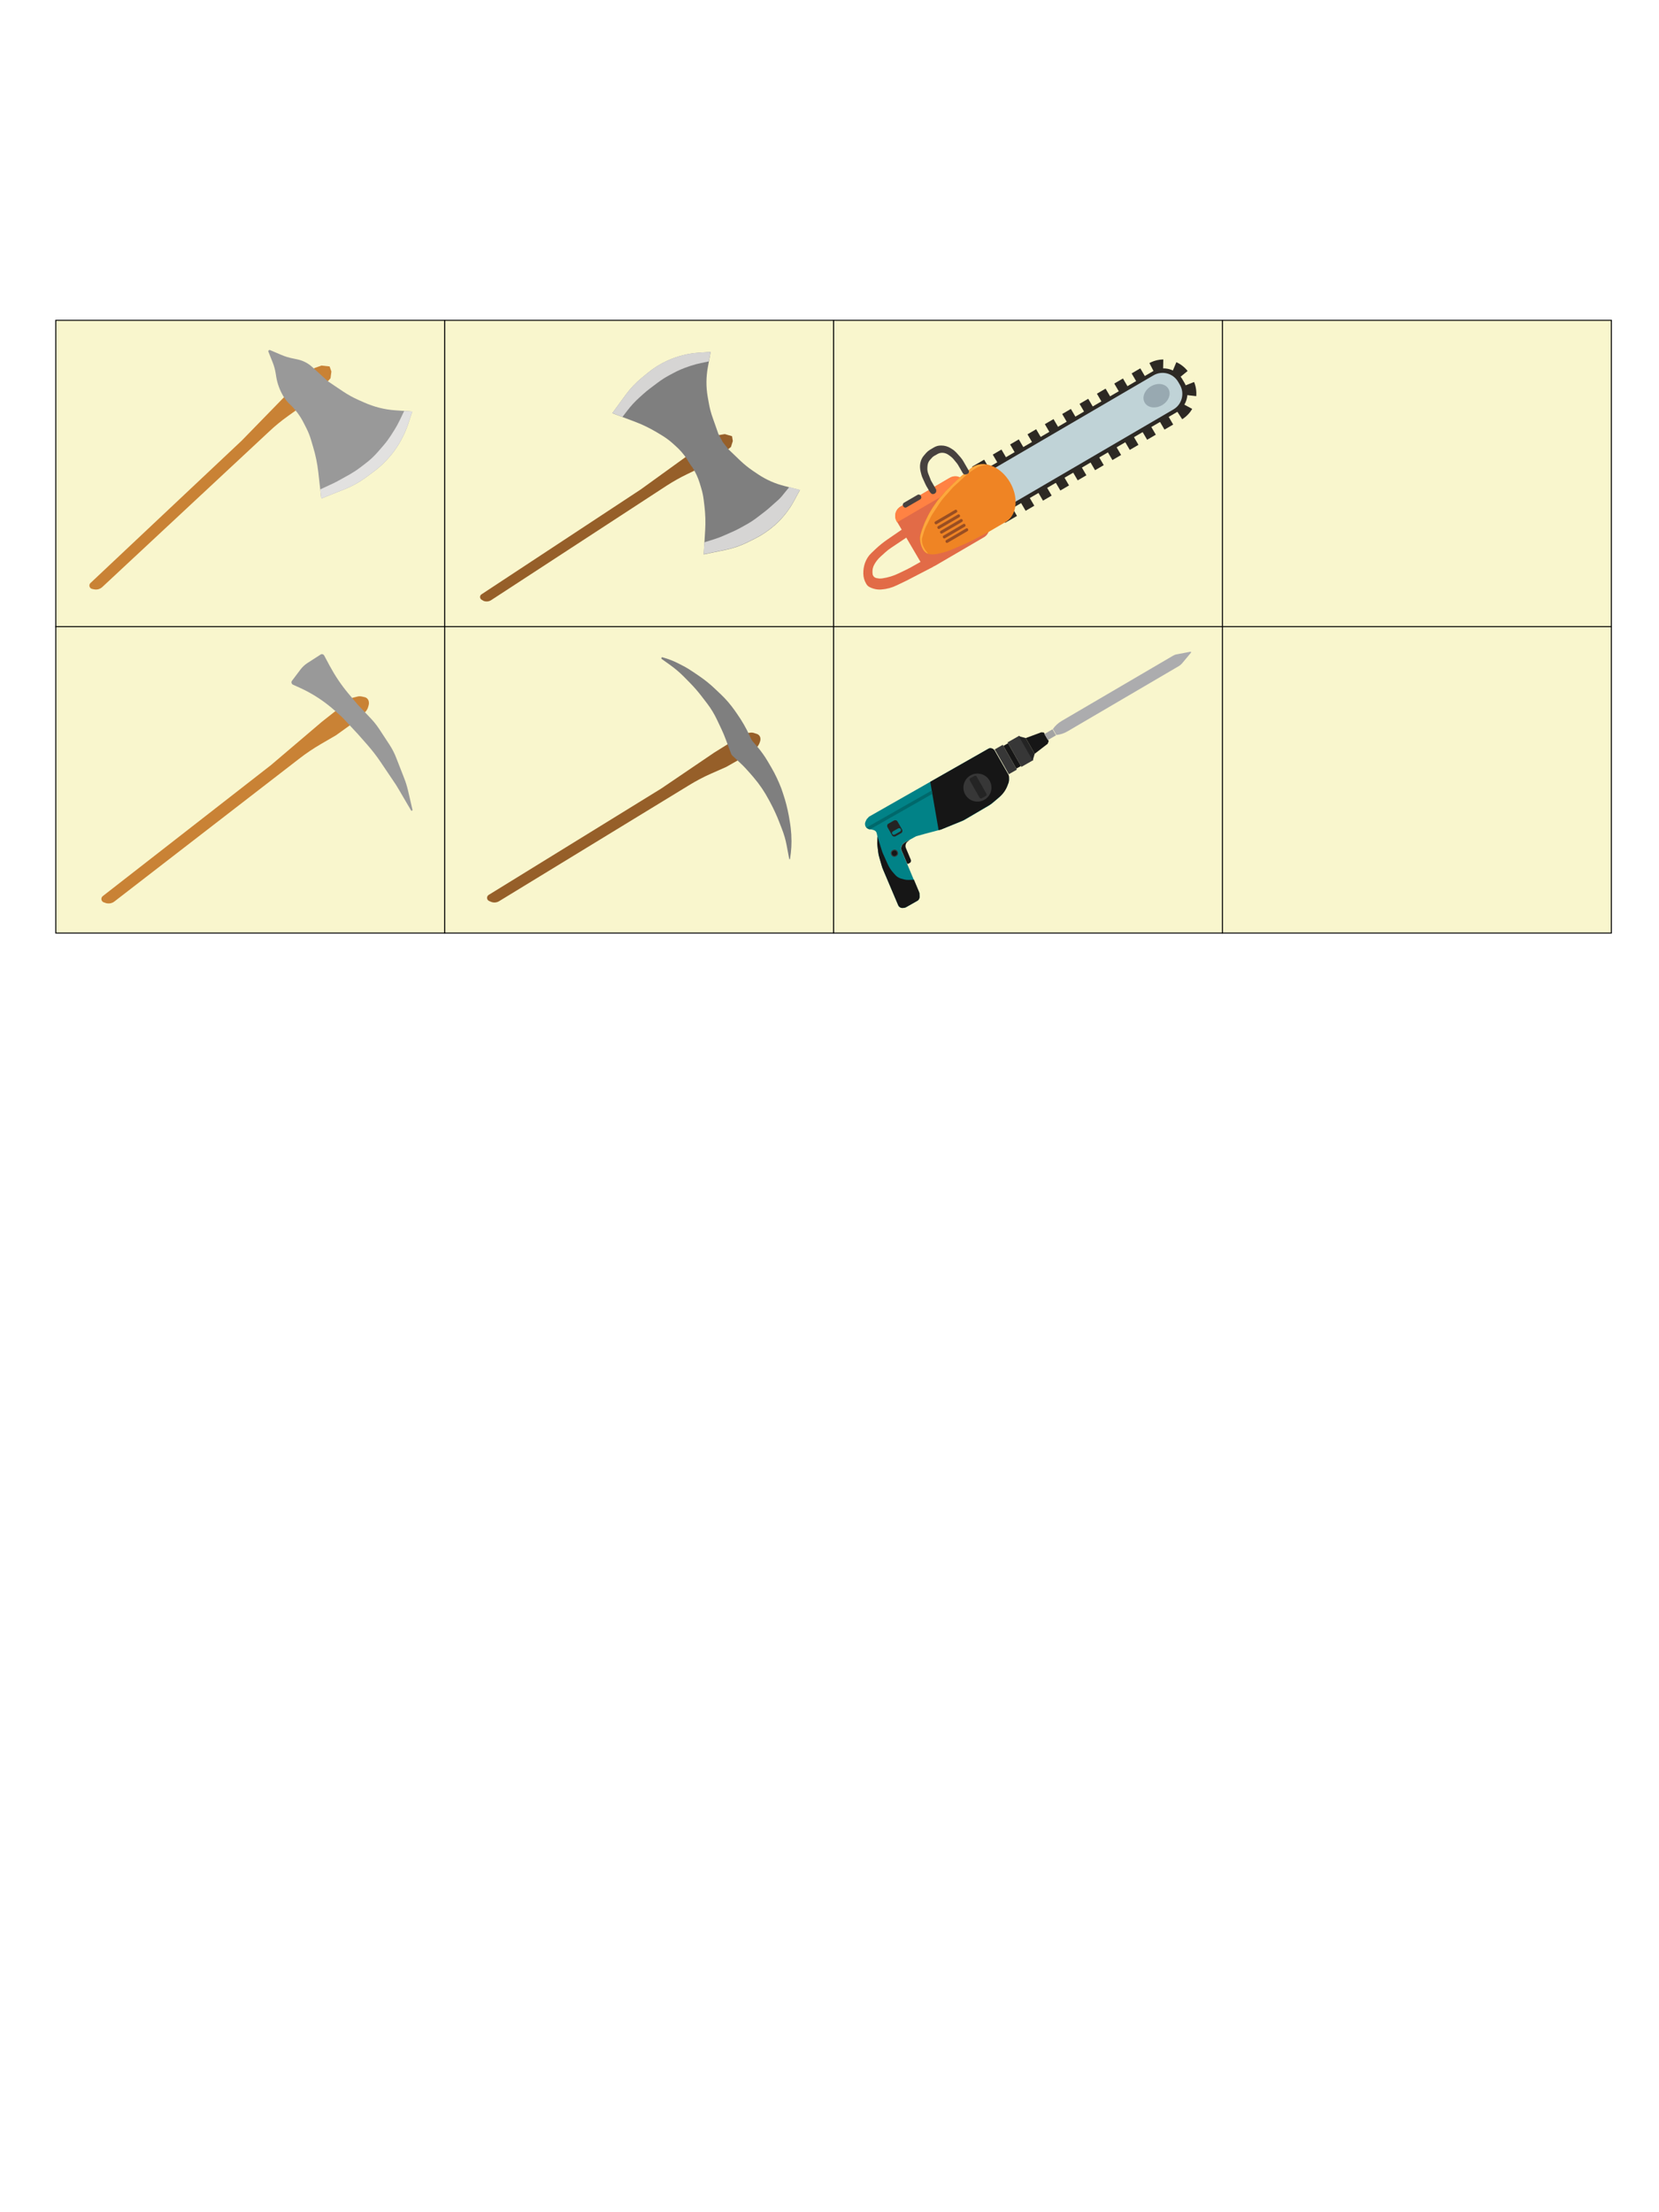 <?xml version="1.0" encoding="utf-8"?>
<!-- Generator: Adobe Illustrator 21.1.0, SVG Export Plug-In . SVG Version: 6.00 Build 0)  -->
<svg version="1.1" id="game" xmlns="http://www.w3.org/2000/svg" xmlns:xlink="http://www.w3.org/1999/xlink" x="0px" y="0px"
	 viewBox="0 0 1668 2224" style="enable-background:new 0 0 1668 2224;" xml:space="preserve">
<style type="text/css">
	.st0{fill:#5C7552;}
	.st1{fill:#E2CA96;}
	.st2{fill:#6F8763;}
	.st3{fill:#EAD7A2;}
	.st4{fill:#F9F2EF;}
	.st5{fill:#382C26;}
	.st6{fill:#936F5F;}
	.st7{fill:#7C655C;}
	.st8{fill:#F9A182;}
	.st9{fill:#DBC697;}
	.st10{fill:#8C7857;}
	.st11{fill:#635872;}
	.st12{fill:#6B7F60;}
	.st13{fill:#755D3F;}
	.st14{fill:#C9B8A7;}
	.st15{fill:url(#gradient4_1_);}
	.st16{fill:url(#gradient5_1_);}
	.st17{fill:#66E2FF;}
	.st18{fill:none;stroke:#B28052;stroke-miterlimit:10;}
	.st19{fill:#96735C;}
	.st20{fill:#825D49;stroke:#BF8A5E;stroke-miterlimit:10;}
	.st21{fill:#AD7D5C;stroke:#B28052;stroke-miterlimit:10;}
	.st22{fill:#BC8864;stroke:#B28052;stroke-miterlimit:10;}
	.st23{fill:#A37B61;}
	.st24{fill:#BC8866;}
	.st25{fill:#E0A57E;stroke:#B28052;stroke-miterlimit:10;}
	.st26{fill:#D19A7C;stroke:#B28052;stroke-miterlimit:10;}
	.st27{fill:#F4DBCE;}
	.st28{fill:#DBC7BF;}
	.st29{fill:#8E684F;stroke:#BF8A5E;stroke-miterlimit:10;}
	.st30{fill:#AD753E;}
	.st31{fill:#966636;}
	.st32{fill:#A87339;}
	.st33{fill:#BC8651;}
	.st34{fill:#AA7A4F;}
	.st35{fill:#C99465;}
	.st36{fill:none;stroke:#634B2A;stroke-miterlimit:10;}
	.st37{fill:#B28052;}
	.st38{fill:#96674D;stroke:#A57758;stroke-width:3;stroke-miterlimit:10;}
	.st39{fill:none;stroke:#A57758;stroke-width:3;stroke-miterlimit:10;}
	.st40{fill:#00CFFF;}
	.st41{fill:#03CDE2;}
	.st42{fill:#00DBFF;}
	.st43{fill:#00E7FF;}
	.st44{fill:#00F3FF;}
	.st45{fill:#2EFFF9;}
	.st46{fill:#78FFF8;}
	.st47{fill:#FFF0BF;}
	.st48{fill:#F7E4A6;}
	.st49{fill:#BCCC60;}
	.st50{fill:url(#sea_1_);}
	.st51{fill:#D6C8A3;}
	.st52{fill:#D3C7A7;}
	.st53{fill:#DBCDAF;}
	.st54{fill:#98958C;}
	.st55{fill:#C2BEB5;}
	.st56{fill:#ACA7A1;}
	.st57{fill:#ADA8A2;}
	.st58{fill:#D3CAB2;}
	.st59{fill:#8D8880;}
	.st60{fill:#99968D;}
	.st61{fill:#C2BDB3;}
	.st62{fill:#DDCFAF;}
	.st63{fill:#CCBFA6;}
	.st64{fill:#9B988F;}
	.st65{fill:#8B877E;}
	.st66{fill:#B9B2AA;}
	.st67{fill:#C3BFB6;}
	.st68{fill:#CED18B;}
	.st69{fill:#C6BBA5;}
	.st70{fill:#CEC2AA;}
	.st71{fill:#CCC1AA;}
	.st72{fill:#C4BFB3;}
	.st73{fill:#99968B;}
	.st74{fill:#969089;}
	.st75{fill:#939189;}
	.st76{fill:#B7B5AB;}
	.st77{fill:#C9BDA6;}
	.st78{fill:#C6BBA7;}
	.st79{fill:#BAB3A6;}
	.st80{fill:#9E9C95;}
	.st81{fill:#CCC0A8;}
	.st82{fill:#A5A299;}
	.st83{fill:#C4BCA9;}
	.st84{fill:#B5AD9E;}
	.st85{fill:#9A978E;}
	.st86{fill:#8D877F;}
	.st87{fill:#B8B1AA;}
	.st88{fill:#C3BFB4;}
	.st89{fill:#C5BEB6;}
	.st90{fill:#B5B3AC;}
	.st91{fill:#D5D1C6;}
	.st92{fill:#BCB4B1;}
	.st93{fill:#999793;}
	.st94{fill:#8E8E87;}
	.st95{fill:#A3A19D;}
	.st96{fill:#B5B4B1;}
	.st97{fill:#A8A7A7;}
	.st98{fill:#A09D97;}
	.st99{fill:#D3CFC3;}
	.st100{fill:#ADAAA6;}
	.st101{fill:#B2B1AF;}
	.st102{fill:#9B978F;}
	.st103{fill:#AAA7A0;}
	.st104{fill:#CCC8C4;}
	.st105{fill:#D3D0CD;}
	.st106{fill:#C9C3BD;}
	.st107{fill:#B2AFA8;}
	.st108{fill:#999692;}
	.st109{fill:#898683;}
	.st110{fill:#A3A29B;}
	.st111{fill:#B2AEAA;}
	.st112{fill:#D6D0C9;}
	.st113{fill:#918D87;}
	.st114{fill:#DBD5C6;}
	.st115{fill:#B7B3AE;}
	.st116{fill:#C4C1BB;}
	.st117{fill:#9B9891;}
	.st118{fill:#D8D5CB;}
	.st119{fill:#939089;}
	.st120{fill:#A8A6A0;}
	.st121{fill:#D8D5D0;}
	.st122{fill:#A8A49B;}
	.st123{fill:#96928A;}
	.st124{fill:#CEC8C2;}
	.st125{fill:#C4996C;}
	.st126{fill:#B7845A;}
	.st127{fill:#D5A776;}
	.st128{fill:#477F16;}
	.st129{fill:#436818;}
	.st130{fill:#AA7B43;}
	.st131{fill:#B79056;}
	.st132{fill:#AD9655;}
	.st133{fill:#DD9D68;}
	.st134{fill:#C18B59;stroke:#A87848;stroke-miterlimit:10;}
	.st135{fill:#B28056;}
	.st136{fill:#AD7D59;}
	.st137{fill:#AA7D5C;}
	.st138{fill:#DDCBBF;}
	.st139{fill:#DBDAD9;}
	.st140{fill:#D8A380;}
	.st141{fill:#CE987A;}
	.st142{fill:#CC9D85;}
	.st143{fill:#C6977F;}
	.st144{fill:#C19784;}
	.st145{fill:#C69B8B;}
	.st146{fill:#B7958B;}
	.st147{fill:#AF8958;}
	.st148{fill:#967A60;}
	.st149{fill:#C9D1D3;}
	.st150{fill:#635C55;}
	.st151{fill:#65868F;}
	.st152{fill:#6CC1A0;}
	.st153{fill:#EFCE8E;}
	.st154{fill:#60523B;}
	.st155{fill:#EFC58E;}
	.st156{fill:#6D5D41;}
	.st157{fill:#E8C192;}
	.st158{fill:#EFCA7F;}
	.st159{fill:#FFFFFF;}
	.st160{fill:#E5C57C;}
	.st161{fill:#59585E;}
	.st162{fill:#6FC9A9;}
	.st163{fill:#686770;}
	.st164{fill:#86D1B1;}
	.st165{fill:#2D2924;}
	.st166{fill:none;stroke:#2D2924;stroke-width:18;stroke-miterlimit:10;}
	.st167{fill:none;stroke:#2D2924;stroke-width:18;stroke-miterlimit:10;stroke-dasharray:8.839,8.839;}
	.st168{fill:none;stroke:#2D2924;stroke-width:18;stroke-miterlimit:10;stroke-dasharray:9.961,9.961;}
	.st169{fill:#C0D3D7;}
	.st170{fill:#98A9B1;}
	.st171{fill:#E26B47;}
	.st172{fill:#FF8243;}
	.st173{fill:#47413F;}
	.st174{fill:#EF8424;}
	.st175{fill:#FDA83D;}
	.st176{fill:#994E22;}
	.st177{fill:#965F29;}
	.st178{fill:#7F7F7F;}
	.st179{fill:#D6D5D4;}
	.st180{fill:#C98235;}
	.st181{fill:#999999;}
	.st182{fill:#E2E1E0;}
	.st183{fill:#D98D31;}
	.st184{fill:#B5B5B5;}
	.st185{fill:#7F6752;}
	.st186{fill:#777770;}
	.st187{fill:#F29575;}
	.st188{fill:#3F3831;}
	.st189{fill:url(#gradient_1_);}
	.st190{fill:#997933;}
	.st191{fill:#937334;}
	.st192{fill:#A9DB52;}
	.st193{fill:#96C639;}
	.st194{fill:#82B71C;}
	.st195{fill:#B6E55C;}
	.st196{fill:#90C125;}
	.st197{fill:#A9D146;}
	.st198{fill:#8E7036;}
	.st199{fill:#846939;}
	.st200{fill:#78A038;stroke:#81AD2B;stroke-width:3;stroke-miterlimit:10;}
	.st201{fill:#658E30;}
	.st202{fill:#85AA44;}
	.st203{fill:#7EAF31;}
	.st204{fill:#018287;}
	.st205{fill:#161616;}
	.st206{fill:#00686B;}
	.st207{fill:#161616;stroke:#373737;stroke-miterlimit:10;}
	.st208{fill:none;stroke:#D98D31;stroke-miterlimit:10;}
	.st209{fill:#242424;}
	.st210{fill:#373737;}
	.st211{fill:#A3A3A3;}
	.st212{fill:#ACACAE;}
	.st213{fill:url(#gradient2_1_);}
	.st214{fill:url(#gradient3_1_);}
	.st215{fill:#B67D56;}
	.st216{fill:#83492A;}
	.st217{fill:#9C6038;}
	.st218{fill:#683920;}
	.st219{fill:#563119;}
	.st220{fill:#CC9E75;}
	.st221{fill:#633A23;}
	.st222{fill:#F9F6CD;}
	.st223{fill:none;stroke:#000000;stroke-miterlimit:10;}
	.st224{fill:#A59D58;}
	.st225{fill:#CCA962;}
	.st226{fill:none;stroke:#EFCF97;stroke-miterlimit:10;}
	.st227{fill:#EFCF97;}
	.st228{fill:#846431;}
	.st229{fill:#FFF980;stroke:#000000;stroke-miterlimit:10;}
	.st230{fill:#75634C;}
	.st231{fill:#7A6A59;}
	.st232{fill:#FFF980;stroke:#FFF980;stroke-miterlimit:10;}
	.st233{fill:#EDFF85;stroke:#EDFF85;stroke-miterlimit:10;}
	.st234{fill:#EDFF85;stroke:#000000;stroke-miterlimit:10;}
	.st235{fill:none;stroke:#2D2924;stroke-width:18;stroke-miterlimit:10;stroke-dasharray:9.913,9.913;}
	.st236{fill:#F9F6CD;stroke:#000000;stroke-miterlimit:10;}
	.st237{fill:none;stroke:#2D2924;stroke-width:18;stroke-miterlimit:10;stroke-dasharray:12.512,12.512;}
	.st238{fill:none;stroke:#2D2924;stroke-width:18;stroke-miterlimit:10;stroke-dasharray:10.108,10.108;}
</style>
<g id="bag">
	<rect x="1229.1" y="630" class="st236" width="391" height="308"/>
	<g id="perf_x5F_bag">
		<rect x="838.1" y="630" class="st236" width="391" height="308"/>
		<g id="perforator-pick">
			<path class="st204" d="M993.8,752.7l-119.5,68c-0.4,0.2-0.8,0.5-1.1,0.9l-1.3,1.4c-0.4,0.4-0.7,0.8-0.9,1.3l-0.9,2
				c-0.2,0.5-0.4,1.1-0.4,1.7l0,0.4c0,0.9,0.2,1.8,0.6,2.6l0,0c0.4,0.7,1,1.3,1.8,1.8l0.5,0.3c0.6,0.3,1.2,0.5,1.9,0.6l1.5,0.2
				c0.2,0,0.3,0,0.5,0.1l1.6,0.4c0.7,0.2,1.4,0.5,2,1l0,0c0.7,0.6,1.2,1.5,1.4,2.4l0.7,3.2l-0.2,7.2l1.3,11.1l3.8,13l16.1,38
				c0.3,0.7,0.7,1.2,1.3,1.6l0,0c1.1,0.8,2.5,1.1,3.9,0.9l0.8-0.1c0.7-0.1,1.3-0.3,1.9-0.7l11.2-6.4c0.7-0.4,1.3-1,1.7-1.8l0,0
				c0.3-0.7,0.5-1.5,0.5-2.3l-0.1-2.8c0-0.6-0.1-1.2-0.4-1.7l-17.8-42.5c-0.3-0.6-0.3-1.3-0.3-2l0,0c0.2-1.5,0.9-2.9,1.9-4l0.9-1
				l11.5-6.3c0.5-0.3,1.1-0.5,1.7-0.7l7.5-2.1L946,834l21.2-8.5c0.8-0.3,1.6-0.7,2.3-1.1l24.4-14.3c1.5-0.9,2.8-1.8,4.1-2.9l5.3-4.5
				c4.6-3.9,8.1-8.9,10.2-14.6l0.1-0.2c0.5-1.3,0.7-2.7,0.8-4.1l0-0.8c0-1.8-0.4-3.6-1.3-5.2l-13.2-23.1c-0.4-0.6-0.9-1.2-1.6-1.5
				l-0.5-0.3c-0.4-0.2-0.8-0.4-1.2-0.4l0,0C995.7,752.1,994.7,752.2,993.8,752.7z"/>
			<path class="st205" d="M943.7,834.6l-8.4-48.6l58.5-33.3c0.9-0.5,1.9-0.7,2.9-0.5l0,0c0.4,0.1,0.8,0.2,1.2,0.4l0.5,0.3
				c0.6,0.4,1.2,0.9,1.6,1.5l13.7,24c0.6,1,0.9,2.1,0.8,3.3l0,2.6c0,0.9-0.2,1.8-0.5,2.6l-1.1,3c-1.6,4.3-4.3,8.1-7.8,11.1l-7,5.9
				c-1.3,1.1-2.6,2-4.1,2.9l-23.5,13.8c-1.4,0.8-2.9,1.5-4.4,2.1L946,834L943.7,834.6z"/>
			<polygon class="st206" points="874.8,833.7 937.4,798.1 936.8,794.7 871,832.1 873.5,833.6 			"/>
			<path class="st205" d="M882.2,840.9l4.3,13.8c0.5,1.7,1.1,3.3,1.9,4.9l4.1,9.1c1.5,3.4,3.6,6.5,6.1,9.2l1.8,2
				c1.5,1.6,3.5,2.8,5.6,3.4l3,0.8c1.4,0.4,2.8,0.5,4.3,0.5l5.6-0.2l5.2,12.4c0.3,0.6,0.4,1.3,0.4,1.9l0.1,2.9
				c0,0.7-0.1,1.3-0.4,1.9l-0.2,0.4c-0.3,0.7-0.8,1.2-1.5,1.6l-11.3,6.4c-0.7,0.4-1.4,0.6-2.1,0.7l-1.5,0.2
				c-0.8,0.1-1.7-0.1-2.4-0.5l-0.6-0.4c-0.7-0.5-1.2-1.1-1.5-1.8l-15.1-35.6c-0.6-1.5-1.2-3-1.6-4.5l-2.2-7.6
				c-0.6-2.1-1-4.2-1.3-6.3l-0.8-6.7c-0.1-0.8-0.1-1.6-0.1-2.5L882.2,840.9z"/>
			
				<ellipse transform="matrix(0.869 -0.494 0.494 0.869 -306.263 557.217)" class="st207" cx="899.9" cy="857.4" rx="3.1" ry="3.1"/>
			<path class="st205" d="M906.1,852.2l0.1-0.4c0.2-1,0.6-2,1.3-2.8l1-1.1c0.3-0.3,0.6-0.5,0.9-0.7l5.3-2.9l-2.5,2.1
				c-1,0.8-1.6,2-1.7,3.3l-0.1,0.7c0,0.6,0.1,1.3,0.3,1.9l5,11.9c0.3,0.7,0.3,1.4,0.1,2.1l0,0c-0.2,0.5-0.5,0.9-1,1.2l-1.5,0.8
				c-0.5,0.3-1.2,0.1-1.4-0.5l-5.6-13.3C906.1,853.9,906,853.1,906.1,852.2z"/>
			<path class="st209" d="M900.5,840.7l5.5-3.1c1.3-0.7,1.7-2.3,1-3.6l-4.6-8.1c-0.7-1.3-2.3-1.7-3.6-1l-5.5,3.1
				c-1.3,0.7-1.7,2.3-1,3.6l4.6,8.1C897.6,841,899.2,841.4,900.5,840.7z"/>
			<path class="st204" d="M899.6,839l5.3-3c0.9-0.5,1.2-1.6,0.7-2.5l0,0c-0.5-0.9-1.6-1.2-2.5-0.7l-5.3,3c-0.9,0.5-1.2,1.6-0.7,2.5
				l0,0C897.7,839.2,898.8,839.5,899.6,839z"/>
			
				<ellipse transform="matrix(0.869 -0.494 0.494 0.869 -262.698 589.812)" class="st210" cx="983.3" cy="791.4" rx="14.1" ry="14.1"/>
			<path class="st209" d="M987.1,802.5l4.1-2.3c0.8-0.4,1-1.4,0.6-2.2l-9.9-17.4c-0.4-0.8-1.4-1-2.2-0.6l-4.1,2.3
				c-0.8,0.4-1,1.4-0.6,2.2l9.9,17.4C985.3,802.6,986.3,802.9,987.1,802.5z"/>
			
				<rect x="1006" y="749.5" transform="matrix(-0.869 0.494 -0.494 -0.869 2266.844 928.09)" class="st210" width="9.3" height="28.7"/>
			
				<rect x="1014.4" y="747.3" transform="matrix(-0.869 0.494 -0.494 -0.869 2277.199 918.35)" class="st205" width="5.4" height="26.3"/>
			
				<rect x="1018.6" y="741.6" transform="matrix(-0.869 0.494 -0.494 -0.869 2290.309 905.487)" class="st210" width="13.6" height="28.3"/>
			<polygon class="st209" points="1038.3,764.6 1040.3,757.8 1031.3,742 1024.3,740.1 			"/>
			<polygon class="st205" points="1040.3,757.8 1053.4,747.7 1054.4,745 1049.5,736.4 1046.9,736.2 1031.3,742 			"/>
			
				<rect x="1051.3" y="734.7" transform="matrix(0.863 -0.505 0.505 0.863 -228.284 634.843)" class="st211" width="9.5" height="7"/>
			<path class="st212" d="M1197.4,656.2l-9,10.8c-0.9,1-1.9,1.9-3.1,2.6l-112.1,65.7c-3.4,2-7.2,3.2-11.1,3.6l0,0l-3.5-6h0
				c2.3-3.3,5.3-6,8.8-8.1l112-65.6c1.2-0.7,2.5-1.2,3.8-1.4l13.7-2.6C1197.4,655,1197.8,655.7,1197.4,656.2z"/>
		</g>
	</g>
	<g id="pick3-pick_x5F_bag">
		<rect x="447.1" y="630" class="st236" width="391" height="308"/>
		<g id="pick3-pick">
			<path class="st177" d="M491.8,905.8c-2.6-1.1-2.8-4.6-0.5-6.1l173.6-107l53.2-36.1l31-19.3l5.1-0.7c1.4-0.2,2.8-0.1,4.2,0.4
				l2.5,0.8c1.9,0.6,3.4,2.3,3.6,4.3l0,0c0.2,1.2,0,2.5-0.4,3.6l-0.4,1.1c-0.8,2.3-2.2,4.2-4.2,5.7l-10.9,8.1L730,771.1l-15.4,6.8
				c-7.5,3.3-14.8,7.2-21.8,11.5L501.8,906c-2.5,1.5-5.5,1.7-8.2,0.6L491.8,905.8z"/>
			<path class="st178" d="M775.7,771.9l-3.8-6.5c-3-5.1-6.5-10-10.3-14.5l-4.3-5c-1-1.1-1.7-2.3-2.4-3.7l-1-2.2
				c-3.6-7.9-8-15.5-13-22.6l-2.3-3.3c-4.1-5.8-8.8-11.3-14-16.2l-5.7-5.4c-4.8-4.6-10-8.8-15.4-12.5l-6.3-4.3
				c-3.4-2.3-6.9-4.5-10.6-6.4l-3.9-2c-5.3-2.8-10.9-4.9-16.6-6.5h0c-1-0.3-1.6,1.1-0.8,1.7l8.7,6.2c4.7,3.4,9.1,7.1,13.2,11.2
				l6.6,6.7c4.2,4.3,8.1,8.8,11.7,13.5l5.6,7.3c3.8,5,7,10.3,9.7,16l4.7,9.9c1.7,3.6,3.2,7.3,4.6,11.1l5,13.4
				c0.3,0.7,0.7,1.4,1.3,1.9l7.6,7.1c3.7,3.4,7.1,7.1,10.4,10.9l3.5,4.1c5.8,6.8,10.8,14.2,15,22.1l1.3,2.4
				c3.6,6.7,6.8,13.6,9.5,20.7l2.6,6.7c2,5.2,3.6,10.6,4.6,16.1l2.6,13.7c0.1,0.4,0.7,0.4,0.8,0l0,0c1.3-7.8,1.8-15.8,1.3-23.7
				l0-0.7c-0.3-4.6-0.8-9.1-1.6-13.6l-0.9-5.3c-1.4-7.6-3.3-15.1-5.8-22.4l-1.8-5.3C782.7,785.3,779.5,778.4,775.7,771.9z"/>
		</g>
	</g>
	<g id="pick2-pick_x5F_bag">
		<rect x="56.1" y="630" class="st236" width="391" height="308"/>
		<g id="pick2-pick">
			<path class="st180" d="M104.5,907.2c-2.8-0.8-3.5-4.5-1.2-6.3l169.1-131.7l51.5-43.8l30.2-23.8l5.2-1.3c1.4-0.4,2.9-0.4,4.4-0.1
				l2.7,0.6c2.1,0.4,3.8,2,4.3,4.1l0,0c0.3,1.3,0.3,2.6,0,3.8l-0.3,1.2c-0.6,2.5-1.8,4.7-3.7,6.4l-10.5,9.7l-18.4,13.2l-15.3,8.9
				c-7.5,4.4-14.7,9.2-21.5,14.5L115,906.3c-2.4,1.9-5.5,2.4-8.5,1.6L104.5,907.2z"/>
			<path class="st181" d="M359.7,708.4l13.8,14.6c2.7,2.9,5.2,6.1,7.5,9.5l10.5,16c2.8,4.3,5.2,8.9,7,13.7l7.9,20.2
				c1.6,4,2.8,8.1,3.8,12.2l4.5,19.4c0.2,1-1,1.5-1.5,0.6l-12-20.5c-1.9-3.3-3.9-6.5-6.1-9.6l-12.6-18.7
				c-3.9-5.8-8.2-11.3-12.8-16.6l-9.5-10.8l-15.9-17.1l-7.2-6.5c-10.7-9.6-22.6-17.4-35.3-23.2l-7.3-3.3c-1.4-0.7-1.9-2.6-1-3.8
				l8.6-11.4c1.9-2.5,4.2-4.7,6.8-6.4l13.5-8.7c1.2-0.8,2.8-0.3,3.6,1.1l5.5,10.3c5.3,9.8,11.5,19.1,18.6,27.6L359.7,708.4z"/>
		</g>
	</g>
	<rect x="1229.1" y="322" class="st236" width="391" height="308"/>
	<g id="saw-pick_x5F_bag">
		<rect x="838.1" y="322" class="st236" width="391" height="308"/>
		<g id="saw-pick">
			<g>
				<path class="st165" d="M1183.1,414.4l-169.5,99l-24-41l169.5-99.1c10.3-6,23.5-2.5,29.5,7.7l2.2,3.7
					C1196.9,395.1,1193.5,408.3,1183.1,414.4z"/>
				<g>
					<polyline class="st166" points="1018,510.9 1013.7,513.4 1011.1,509.1 					"/>
					<line class="st237" x1="1004.8" y1="498.3" x2="995.3" y2="482.1"/>
					<polyline class="st166" points="992.2,476.7 989.7,472.4 994,469.9 					"/>
					<path class="st238" d="M1002.7,464.8l156.5-91.5c10.3-6,23.5-2.5,29.5,7.7l2.2,3.7c6,10.3,2.6,23.6-7.8,29.6l-160.8,94"/>
				</g>
			</g>
			<path class="st169" d="M1179.8,411.6L1017,506.7l-20-34.3l162.8-95.1c8.6-5,19.6-2.1,24.7,6.5l1.8,3.1
				C1191.3,395.5,1188.4,406.6,1179.8,411.6z"/>
			
				<ellipse transform="matrix(0.863 -0.505 0.505 0.863 -42.163 641.28)" class="st170" cx="1163.1" cy="398.5" rx="13.8" ry="11"/>
			<path class="st171" d="M954.5,480.6l-49,28.6c-5.2,3-6.9,9.7-3.9,14.8l5,8.5l-14.3,9.8c-4.2,2.9-8.2,6.1-11.9,9.6l-4.3,4.1
				c-2.9,2.7-5,6.1-6.4,9.9l0,0c-1.2,3.5-1.8,7.1-1.7,10.8l0,0.2c0.1,3.4,1,6.7,2.7,9.6l0.4,0.7c0.7,1.2,1.7,2.2,3,2.9
				c3.8,2,8.1,2.9,12.3,2.5l0,0c5.2-0.4,10.4-1.8,15.1-4.1l9.8-4.7l27.4-14.2l-0.5,0c0.7-0.2,1.4-0.5,2.1-0.9l49-28.6
				c5.2-3,6.9-9.7,3.9-14.8l-23.9-40.8C966.3,479.4,959.6,477.6,954.5,480.6z M915.9,570.3c-1.5,0.8-3,1.6-4.6,2.4l-7.5,3.6
				c-5.3,2.6-11.1,4.4-17,5.2h0c-1.4,0.2-2.8,0.2-4.2-0.1l-1.3-0.2c-1.6-0.3-2.9-1.3-3.6-2.8c-0.3-0.6-0.4-1.2-0.4-1.8l-0.1-1.2
				c-0.1-2.6,0.4-5.1,1.6-7.4c1.6-3.1,3.8-5.9,6.4-8.3l5-4.5c1.7-1.6,3.6-3,5.5-4.3l15.5-10.4l14.3,24.4c0.9,1.5,0,0,0,0
				L915.9,570.3z M932.1,569.9L932.1,569.9C932.1,569.9,932.1,569.9,932.1,569.9L932.1,569.9z"/>
			<path class="st172" d="M970.2,485.3L902,525.1l-0.5-0.9c-3-5.2-1.3-11.8,3.9-14.8l50.1-29.3c4.8-2.8,10.9-1.2,13.7,3.6
				L970.2,485.3z"/>
			<path class="st173" d="M925.1,502.1l-13.6,7.9c-1.1,0.7-2.6,0.3-3.3-0.9l-0.2-0.4c-0.7-1.1-0.3-2.6,0.9-3.3l13.6-7.9
				c1.1-0.7,2.6-0.3,3.3,0.9l0.2,0.4C926.7,499.9,926.3,501.4,925.1,502.1z"/>
			<path class="st174" d="M1015.5,484.9c-8.8-15-24.6-22.1-35.8-16.3c-0.7,0.2-1.4,0.6-2,1.1l-6.9,5.4c-2.3,1.8-4.5,3.7-6.6,5.6
				l-5.7,5.3c-1.4,1.2-2.7,2.5-4,3.8l-3.7,3.8c-6.1,6.3-11.4,13.3-15.8,20.9l0,0c-4.1,7.2-7.4,14.9-9.7,22.9
				c-0.6,2.1-0.7,4.2-0.4,6.4l0.1,0.4c0.5,3,1.5,5.9,3.1,8.5l0,0.1c0.6,1,1.3,1.8,2.2,2.5c1.2,0.9,2.7,1.5,4.2,1.8
				c2.5,0.4,5.1,0.3,7.6-0.2l4.4-1c3.7-0.9,7.4-2,10.9-3.6l12.3-5.3c2.7-1.1,5.3-2.4,7.9-3.7l16.8-8.8l16.6-9.7
				c0.1,0,0.1-0.1,0.2-0.1c0.1,0,0.1-0.1,0.2-0.1l0.8-0.5c0.2-0.1,0.4-0.2,0.5-0.4C1022.7,516.3,1024,499.6,1015.5,484.9z"/>
			<path class="st175" d="M933.1,556.6l-2.3-3c-0.7-0.9-1.3-1.9-1.8-2.9l-0.7-1.5c-1-2.1-1.4-4.5-1.4-6.8l0,0c0-0.8,0.1-1.5,0.4-2.2
				l1.8-6c0.5-1.7,1.2-3.4,2-5l4.8-9.6c0.6-1.3,1.4-2.5,2.2-3.7l6.6-10c1.4-2.1,3-4.2,4.7-6.1l8-9c0.6-0.7,1.3-1.4,2-2l6.5-6
				c1-0.9,4.4-4.1,4.4-4.1l4.2-3.5l3.5-2.5l2.3-1.5l2.9-1.6l3.5-1.3l2.5-0.6l3-0.5l-2.9-0.4l-2.6,0l-2.4,0.3l-2.3,0.6l-1.7,0.7
				l-1.9,0.9c0,0-1.4,1-2.5,1.9l-5.2,4.1l-3.3,2.7l-3.3,2.9l-5.7,5.3l-6.6,6.6c-0.7,0.7-1.4,1.4-2,2.2l-6,7
				c-0.7,0.8-1.3,1.6-1.9,2.5l-3.9,5.6c-0.4,0.6-0.8,1.3-1.2,1.9l-2.2,3.7c-0.4,0.7-0.8,1.5-1.2,2.2l-2.7,5.6
				c-0.5,0.9-0.9,1.9-1.3,2.9l-2.4,6.4c-0.2,0.6-0.5,1.3-0.6,2l-0.5,1.7c-0.6,2.2-0.8,4.5-0.6,6.7l0.2,1.9l0.5,2.3
				c0.4,1.5,0.9,2.9,1.7,4.2l0.3,0.6c0.9,1.6,2.2,2.9,3.8,3.9L933.1,556.6z"/>
			<path class="st176" d="M961.8,515.2l-20,11.7c-0.7,0.4-1.5,0.2-1.9-0.5l-0.1-0.2c-0.4-0.7-0.2-1.5,0.5-1.9l20-11.7
				c0.7-0.4,1.5-0.2,1.9,0.5l0.1,0.2C962.7,514,962.5,514.8,961.8,515.2z"/>
			<path class="st176" d="M964.6,519.9l-20,11.7c-0.7,0.4-1.5,0.2-1.9-0.5l-0.1-0.2c-0.4-0.7-0.2-1.5,0.5-1.9l20-11.7
				c0.7-0.4,1.5-0.2,1.9,0.5l0.1,0.2C965.5,518.6,965.2,519.5,964.6,519.9z"/>
			<path class="st176" d="M967.3,524.6l-20,11.7c-0.7,0.4-1.5,0.2-1.9-0.5l-0.1-0.2c-0.4-0.7-0.2-1.5,0.5-1.9l20-11.7
				c0.7-0.4,1.5-0.2,1.9,0.5l0.1,0.2C968.2,523.3,968,524.2,967.3,524.6z"/>
			<path class="st176" d="M970.1,529.4l-20,11.7c-0.7,0.4-1.5,0.2-1.9-0.5l-0.1-0.2c-0.4-0.7-0.2-1.5,0.5-1.9l20-11.7
				c0.7-0.4,1.5-0.2,1.9,0.5l0.1,0.2C971,528.1,970.8,529,970.1,529.4z"/>
			<path class="st176" d="M972.8,533.9l-20,11.7c-0.7,0.4-1.5,0.2-1.9-0.5l-0.1-0.2c-0.4-0.7-0.2-1.5,0.5-1.9l20-11.7
				c0.7-0.4,1.5-0.2,1.9,0.5l0.1,0.2C973.7,532.7,973.4,533.6,972.8,533.9z"/>
			<path class="st173" d="M937.6,496.7l0.5,0c0.9,0,1.7-0.4,2.3-1l0.2-0.2c0.4-0.4,0.7-1,0.7-1.7l0-1c0-0.4-0.1-0.7-0.3-1l-4.5-7.8
				c-0.4-0.7-0.8-1.4-1-2.2l-2.2-5.6c-0.7-1.9-1-3.8-0.9-5.7l0.1-1.7c0.1-2.5,1-4.7,2.5-6.4l1.9-2.1c0.6-0.7,1.3-1.3,2.1-1.8
				l3.7-2.1c1.4-0.8,3-1.2,4.7-1.2l0,0c2.3,0,4.8,0.9,6.8,2.5l1.9,1.4c0.9,0.7,1.8,1.6,2.6,2.5l3.5,4.3c0.4,0.6,0.9,1.2,1.2,1.8
				l4.7,8.1c0.2,0.3,0.5,0.6,0.8,0.8l0,0c0.6,0.4,1.3,0.5,1.9,0.4l0.6-0.1c0.5-0.1,1-0.3,1.5-0.6l0.1,0c0.8-0.5,1.3-1.3,1.3-2.4l0,0
				c0-0.2,0-0.3-0.1-0.5l-0.9-1.5l-4.8-8.3c-0.8-1.4-1.8-2.7-2.8-3.9l-3.9-4.4c-1.4-1.5-3-2.9-4.7-3.9l-1.1-0.7
				c-3-1.9-6.3-2.8-9.5-2.8l-0.6,0c-2.5,0-4.9,0.7-6.9,1.9l-4.2,2.5c-1.3,0.8-2.5,1.8-3.5,2.9l-2.5,2.9c-1.8,2.1-2.9,4.6-3.5,7.5v0
				c-0.5,2.7-0.4,5.6,0.3,8.5l0.7,2.7c0.3,1.4,0.8,2.7,1.4,4l2.6,5.7c0.3,0.7,0.7,1.5,1.1,2.2l3.3,5.6c0.4,0.7,1,1.3,1.6,1.8l0,0
				C936.6,496.5,937.1,496.7,937.6,496.7z"/>
		</g>
	</g>
	<g id="ex2-pick_x5F_bag_1_">
		<rect x="447.1" y="322" class="st236" width="391" height="308"/>
		<g id="ex3-pick">
			<path class="st177" d="M484.7,603.2c-2.4-1-2.8-4.3-0.6-5.7L644.3,492l49-35.4l28.6-19l6.8-1.2l7.3,2.1l0.8,4.9l-1.9,6
				l-12.8,10.1l-17.4,10.5l-14.3,6.9c-7,3.4-13.7,7.2-20.2,11.4l-176.3,115c-2.3,1.5-5.1,1.8-7.7,0.8L484.7,603.2z"/>
			<path class="st178" d="M789.1,488.7c-9.7-2.4-18.8-6.4-27.1-12l-5.2-3.5c-4.4-3-8.6-6.4-12.5-10.1l-11.9-11.4l-5.8-7.4l-4.4-8.3
				l-5.5-15.6c-1.8-5-3.2-10.2-4.1-15.5l-1.1-6.2c-1.7-9.8-1.6-19.8,0.2-29.6l2.8-15.3l-11.8,0.8c-10.9,0.7-21.5,3.4-31.5,7.9l0,0
				c-7.1,3.2-13.7,7.3-19.8,12.3l-6.2,5.1c-6,4.9-11.4,10.6-16,16.9l-13.6,18.6l23.1,8.7c7.4,2.8,14.5,6.3,21.3,10.3l5.8,3.5
				c3.4,2.1,6.6,4.4,9.6,7l3.9,3.5c4.3,3.8,8.1,8.2,11.3,13c0.8,1.5,1.7,3,2.7,4.4c0.9,1.5,1.9,2.9,3,4.3c3.1,4.8,5.5,10.1,7.2,15.6
				l1.5,5c1.2,3.8,2,7.7,2.5,11.7l0.8,6.7c0.9,7.8,1.2,15.8,0.7,23.7l-1.5,24.6l22.6-4.7c7.6-1.6,15-4.2,22-7.7l7.2-3.6
				c7-3.5,13.4-7.9,19.3-13l0,0c8.2-7.2,15-15.8,20.1-25.4l5.6-10.4L789.1,488.7z"/>
			<path class="st179" d="M712.7,363.3l1.8-9.6l-11.8,0.8c-10.9,0.7-21.5,3.4-31.5,7.9l0,0c-7.1,3.2-13.7,7.3-19.8,12.3l-6.2,5.1
				c-6,4.9-11.4,10.6-16,16.9l-13.6,18.6l10.2,3.9l5-6.5c3.6-4.7,7.6-9.1,12-13l4.2-3.8c2-1.8,4.1-3.5,6.3-5.2l7.7-5.8
				c3.7-2.8,7.7-5.4,11.8-7.6l3.6-1.9c5.2-2.9,10.7-5.2,16.4-7.1l1.8-0.6c3.3-1.1,6.7-2,10.2-2.7L712.7,363.3z"/>
			<path class="st179" d="M708.2,545.2l-0.7,12l22.6-4.7c7.6-1.6,15-4.2,22-7.7l7.2-3.6c7-3.5,13.4-7.9,19.3-13l0,0
				c8.2-7.2,15-15.8,20.1-25.4l5.6-10.4l-10.8-2.7l-7.3,9c-1.1,1.3-2.2,2.5-3.5,3.7l-8,7.1c-1.7,1.5-3.4,3-5.2,4.4l-7.8,6
				c-3.9,3-8,5.7-12.3,8l-5.6,3.1c-2.3,1.3-4.7,2.4-7.1,3.5l-9.1,4c-2.9,1.3-5.8,2.4-8.9,3.4L708.2,545.2z"/>
		</g>
	</g>
	<g id="ex2-pick_x5F_bag">
		<rect x="56.1" y="322" class="st236" width="391" height="308"/>
		<g id="ex2-pick">
			<path class="st180" d="M92.7,592.1c-2.8-0.6-3.8-4.1-1.7-6L243,443l46-47.2l27.2-25.8l7-2.5l8.2,0.9l1.8,5.1l-0.9,6.8l-11.8,13.2
				L303.9,408l-14,10c-6.9,4.9-13.4,10.2-19.5,16L102.8,590.2c-2.2,2-5.2,2.9-8.1,2.3L92.7,592.1z"/>
			<path class="st181" d="M298.5,361.2l-3.8-0.8c-4.2-0.8-8.4-2.1-12.3-3.8l-10.8-4.6c-1.1-0.5-2.2,0.6-1.7,1.7l4.2,10.5
				c1.5,3.7,2.5,7.5,3.1,11.3l0.5,3.1c1.1,7,3.6,13.7,7.2,19.8v0c1.8,2.9,3.9,5.6,6.4,7.9h0c5.7,5.4,10.5,11.8,14,18.8l2.6,5.1
				c2,3.9,3.6,7.9,4.8,12l2.1,7.1c2.5,8.2,4.2,16.7,5.2,25.2l3,26.7l23.3-9.3c7.9-3.1,15.3-7.3,22.1-12.3l7-5.2
				c6.8-5,12.9-10.9,18.3-17.5v0c7.4-9.3,13.1-19.8,16.8-31l4-12.2l-16.9-1.2c-10.8-0.7-21.4-3.4-31.3-7.8l-6.3-2.8
				c-5.3-2.4-10.4-5.2-15.3-8.5l-14.9-10l-14.8-13.5l-1.6-1.4C309.2,364.8,304.1,362.3,298.5,361.2z"/>
			<path class="st182" d="M322,492l1,9.2l23.3-9.3c7.9-3.1,15.3-7.3,22.1-12.3l7-5.2c6.8-5,12.9-10.9,18.3-17.5v0
				c7.4-9.3,13.1-19.8,16.8-31l4-12.2l-8.1-0.6l-4.6,9.6c-1.5,3.1-3.2,6.2-5,9.1l-3.8,6c-2.2,3.4-4.6,6.7-7.3,9.8l-5,5.8
				c-4.1,4.8-8.6,9.1-13.6,12.8l-5.5,4.2c-3.2,2.4-6.6,4.6-10.1,6.6l-11,6.1c-1.8,1-3.7,2-5.6,2.9L322,492z"/>
		</g>
	</g>
</g>
</svg>
